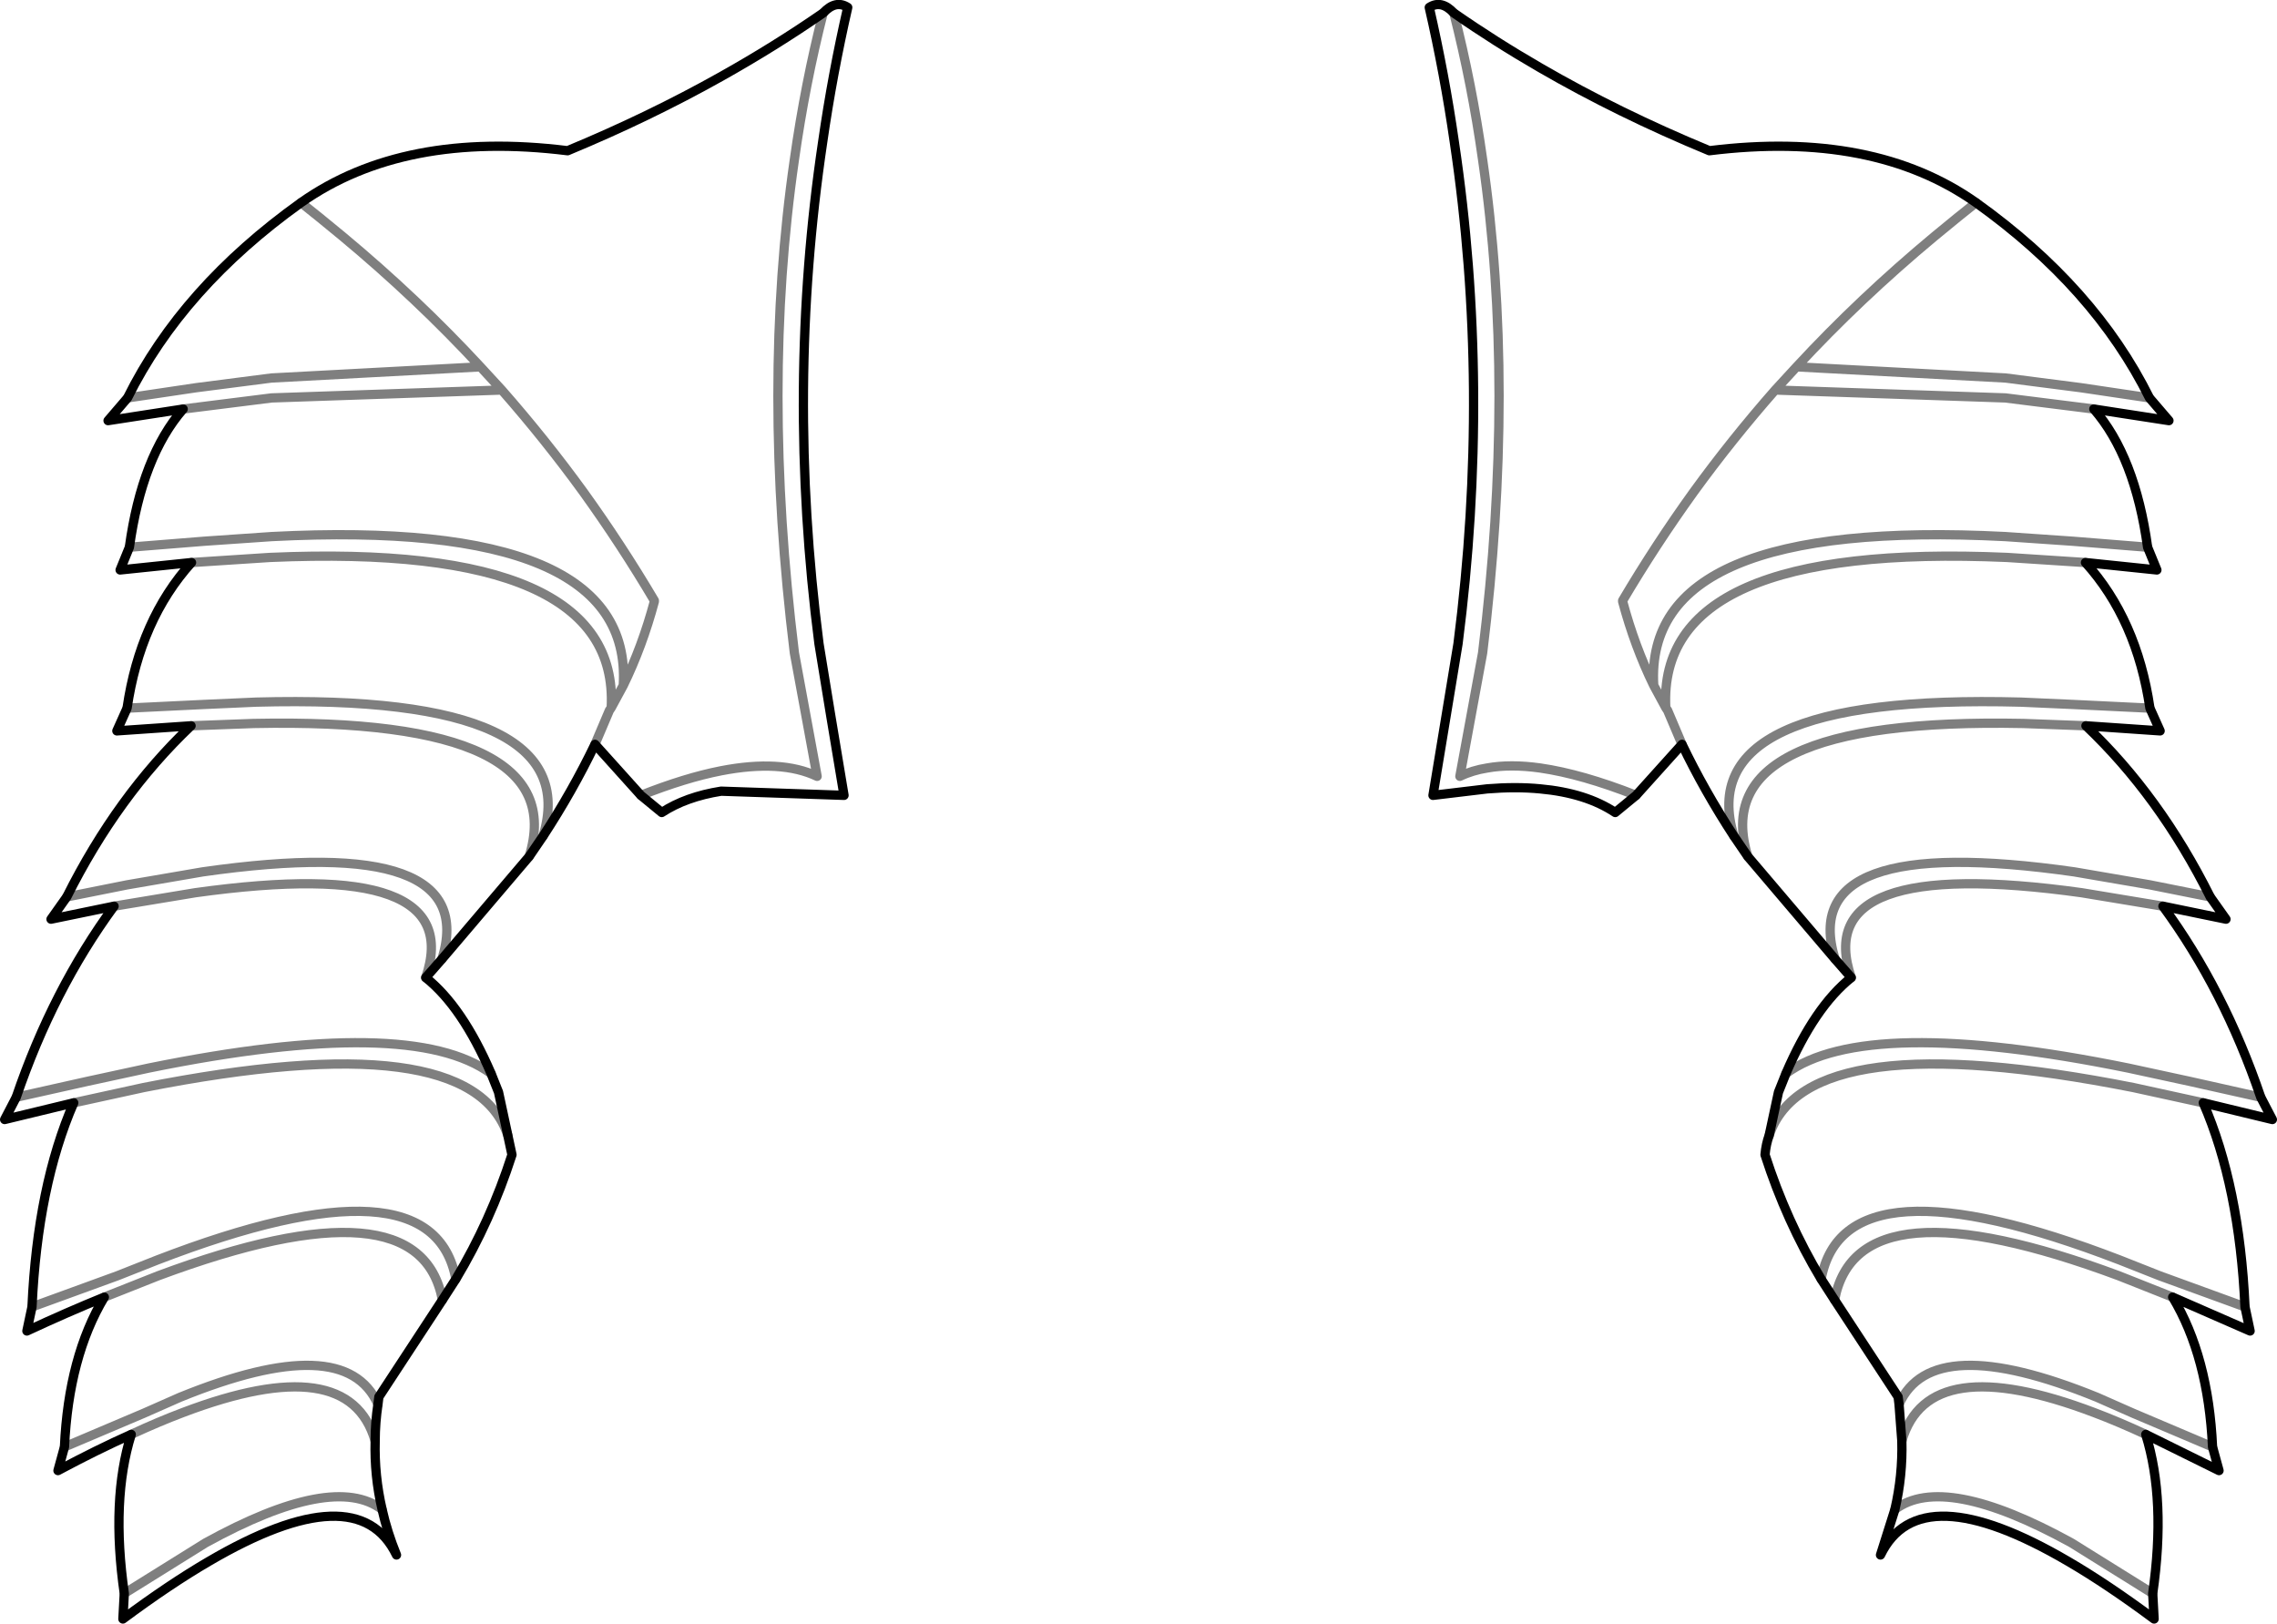 <?xml version="1.0" encoding="UTF-8" standalone="no"?>
<svg xmlns:xlink="http://www.w3.org/1999/xlink" height="175.05px" width="245.5px" xmlns="http://www.w3.org/2000/svg">
  <g transform="matrix(1.0, 0.0, 0.0, 1.0, -277.15, -181.15)">
    <path d="M365.9 182.55 Q360.7 186.15 354.9 189.4 347.15 193.75 338.35 197.4 320.65 195.2 309.6 203.0 296.8 212.15 290.9 224.05 L288.8 226.5 296.9 225.25 Q292.45 230.35 291.1 240.15 L290.1 242.6 297.8 241.8 Q292.25 247.95 290.85 257.5 L289.75 259.95 297.75 259.4 Q289.8 266.95 284.35 277.85 M341.3 261.4 L346.25 266.9 M365.9 182.55 Q367.25 181.1 368.55 181.95 366.9 189.15 365.85 196.45 361.9 222.95 365.45 250.55 L366.7 258.2 368.15 266.9 354.9 266.45 Q351.1 267.05 348.5 268.75 L346.25 266.9 M443.2 188.45 Q451.65 193.35 461.45 197.4 479.15 195.2 490.2 203.0 503.0 212.15 508.9 224.05 L511.0 226.5 502.9 225.25 Q507.35 230.35 508.7 240.15 L509.7 242.6 502.0 241.8 Q507.55 247.95 508.95 257.5 L510.05 259.95 502.05 259.4 Q510.0 266.95 515.45 277.85 L517.15 280.25 510.35 278.85 Q516.95 287.85 520.9 299.45 L522.15 301.85 514.7 300.05 Q518.6 309.0 519.2 322.05 L519.75 324.65 511.4 321.0 Q515.25 327.4 515.7 337.15 L516.4 339.7 508.5 335.8 Q510.7 342.85 509.25 352.95 L509.4 355.7 Q504.35 351.95 500.15 349.5 484.1 340.1 479.9 348.8 L481.45 343.9 Q482.3 340.25 482.2 336.5 L481.9 332.55 481.8 331.75 474.95 321.3 474.5 320.6 473.5 319.05 Q469.75 312.8 467.45 305.65 467.55 304.5 467.9 303.55 L468.9 298.9 469.7 296.9 Q472.8 289.7 476.75 286.55 L475.0 284.55 465.6 273.5 464.1 271.3 Q460.9 266.4 458.5 261.4 L453.55 266.9 451.3 268.75 Q448.15 266.65 443.2 266.2 440.6 265.95 437.5 266.2 L431.65 266.9 434.35 250.55 Q437.9 222.95 433.95 196.45 432.9 189.15 431.25 181.95 432.55 181.1 433.9 182.55 438.35 185.65 443.2 188.45 M335.7 271.3 Q338.9 266.4 341.3 261.4 M324.8 284.55 L334.2 273.5 335.7 271.3 M324.8 284.55 L323.05 286.55 Q327.0 289.7 330.1 296.9 L330.9 298.9 331.9 303.55 332.35 305.65 Q330.05 312.8 326.3 319.05 L325.3 320.6 324.85 321.3 318.0 331.75 317.9 332.55 Q317.6 334.55 317.6 336.5 317.5 340.25 318.35 343.9 318.9 346.35 319.9 348.8 315.7 340.1 299.65 349.5 295.45 351.95 290.4 355.7 L290.55 352.95 Q289.1 342.85 291.3 335.8 287.6 337.45 283.4 339.7 L284.1 337.15 Q284.55 327.4 288.4 321.0 284.45 322.6 280.05 324.65 L280.6 322.05 Q281.2 309.0 285.1 300.05 L277.65 301.85 278.9 299.45 Q282.85 287.85 289.45 278.85 L282.65 280.25 284.35 277.85" fill="none" stroke="#000000" stroke-linecap="round" stroke-linejoin="round" stroke-width="1.0"/>
    <path d="M309.6 203.0 L311.6 204.6 314.1 206.65 Q322.15 213.35 328.95 220.7 L331.25 223.2 Q335.95 228.55 340.05 234.2 344.15 239.9 347.7 245.9 L347.7 246.0 Q346.4 250.85 344.35 255.05 L343.05 257.45 342.85 257.75 341.3 261.4 M346.25 266.9 Q351.05 265.0 354.9 264.25 361.35 263.0 365.25 264.85 L362.8 251.55 Q359.25 222.75 362.8 198.35 363.95 190.2 365.9 182.55 M502.9 225.25 L493.35 224.05 493.3 224.05 468.55 223.2 Q463.85 228.55 459.75 234.2 455.65 239.9 452.1 245.9 L452.1 246.0 Q453.4 250.85 455.45 255.05 454.35 237.0 493.35 239.0 L500.6 239.5 508.7 240.15 M508.9 224.05 L501.5 222.95 493.35 221.9 493.3 221.9 470.85 220.7 468.55 223.2 M490.2 203.0 L488.2 204.6 485.7 206.65 Q477.65 213.35 470.85 220.7 M453.55 266.9 Q447.7 264.6 443.2 263.95 440.0 263.5 437.5 263.95 435.9 264.2 434.55 264.85 L437.0 251.55 Q440.55 222.75 437.0 198.35 435.85 190.2 433.9 182.55 M455.45 255.05 L456.75 257.45 Q455.8 239.6 493.55 241.25 L502.0 241.8 M456.75 257.45 L456.95 257.75 458.5 261.4 M334.2 273.5 Q338.9 258.45 304.5 259.15 L297.75 259.4 M284.35 277.85 L290.85 276.55 299.0 275.15 Q329.05 270.85 324.8 284.55 M335.7 271.3 Q340.4 255.9 304.75 256.85 L299.15 257.1 290.85 257.5 M465.6 273.5 Q460.9 258.45 495.3 259.15 L502.05 259.4 M464.1 271.3 Q459.4 255.9 495.05 256.85 L500.65 257.1 508.95 257.5 M475.0 284.55 Q470.75 270.85 500.8 275.15 L508.95 276.55 515.45 277.85 M476.75 286.55 Q472.2 273.3 501.6 277.4 L510.35 278.85 M520.9 299.45 L513.3 297.75 506.6 296.3 Q478.3 290.55 469.7 296.9 M467.9 303.55 Q471.95 291.45 507.15 298.4 L514.7 300.05 M481.9 332.55 Q485.45 324.55 503.25 331.8 L507.1 333.5 515.7 337.15 M473.5 319.05 Q476.0 305.55 505.7 317.0 L510.0 318.7 519.2 322.05 M511.4 321.0 L505.6 318.7 Q477.4 308.2 474.95 321.3 M482.2 336.5 Q485.05 326.65 502.95 333.45 505.6 334.45 508.5 335.8 M509.25 352.95 L500.5 347.5 Q486.7 339.9 481.45 343.9 M290.9 224.05 L298.3 222.95 306.45 221.9 306.5 221.9 328.95 220.7 M344.35 255.05 Q345.45 237.0 306.45 239.0 L299.2 239.5 291.1 240.15 M297.8 241.8 L306.25 241.25 Q344.0 239.6 343.05 257.45 M296.9 225.25 L306.45 224.05 306.5 224.05 331.25 223.2 M289.45 278.85 L298.2 277.4 Q327.6 273.3 323.05 286.55 M331.9 303.55 Q327.85 291.45 292.65 298.4 L285.1 300.05 M326.3 319.05 Q323.8 305.55 294.1 317.0 L289.8 318.7 280.6 322.05 M288.4 321.0 L294.2 318.7 Q322.4 308.2 324.85 321.3 M317.9 332.55 Q314.35 324.55 296.55 331.8 L292.7 333.5 284.1 337.15 M291.3 335.8 Q294.2 334.45 296.85 333.45 314.75 326.65 317.6 336.5 M290.55 352.95 L299.3 347.5 Q313.1 339.9 318.35 343.9 M330.1 296.9 Q321.5 290.55 293.2 296.3 L286.5 297.75 278.9 299.45" fill="none" stroke="#000000" stroke-linecap="round" stroke-linejoin="round" stroke-opacity="0.502" stroke-width="1.0"/>
  </g>
</svg>
